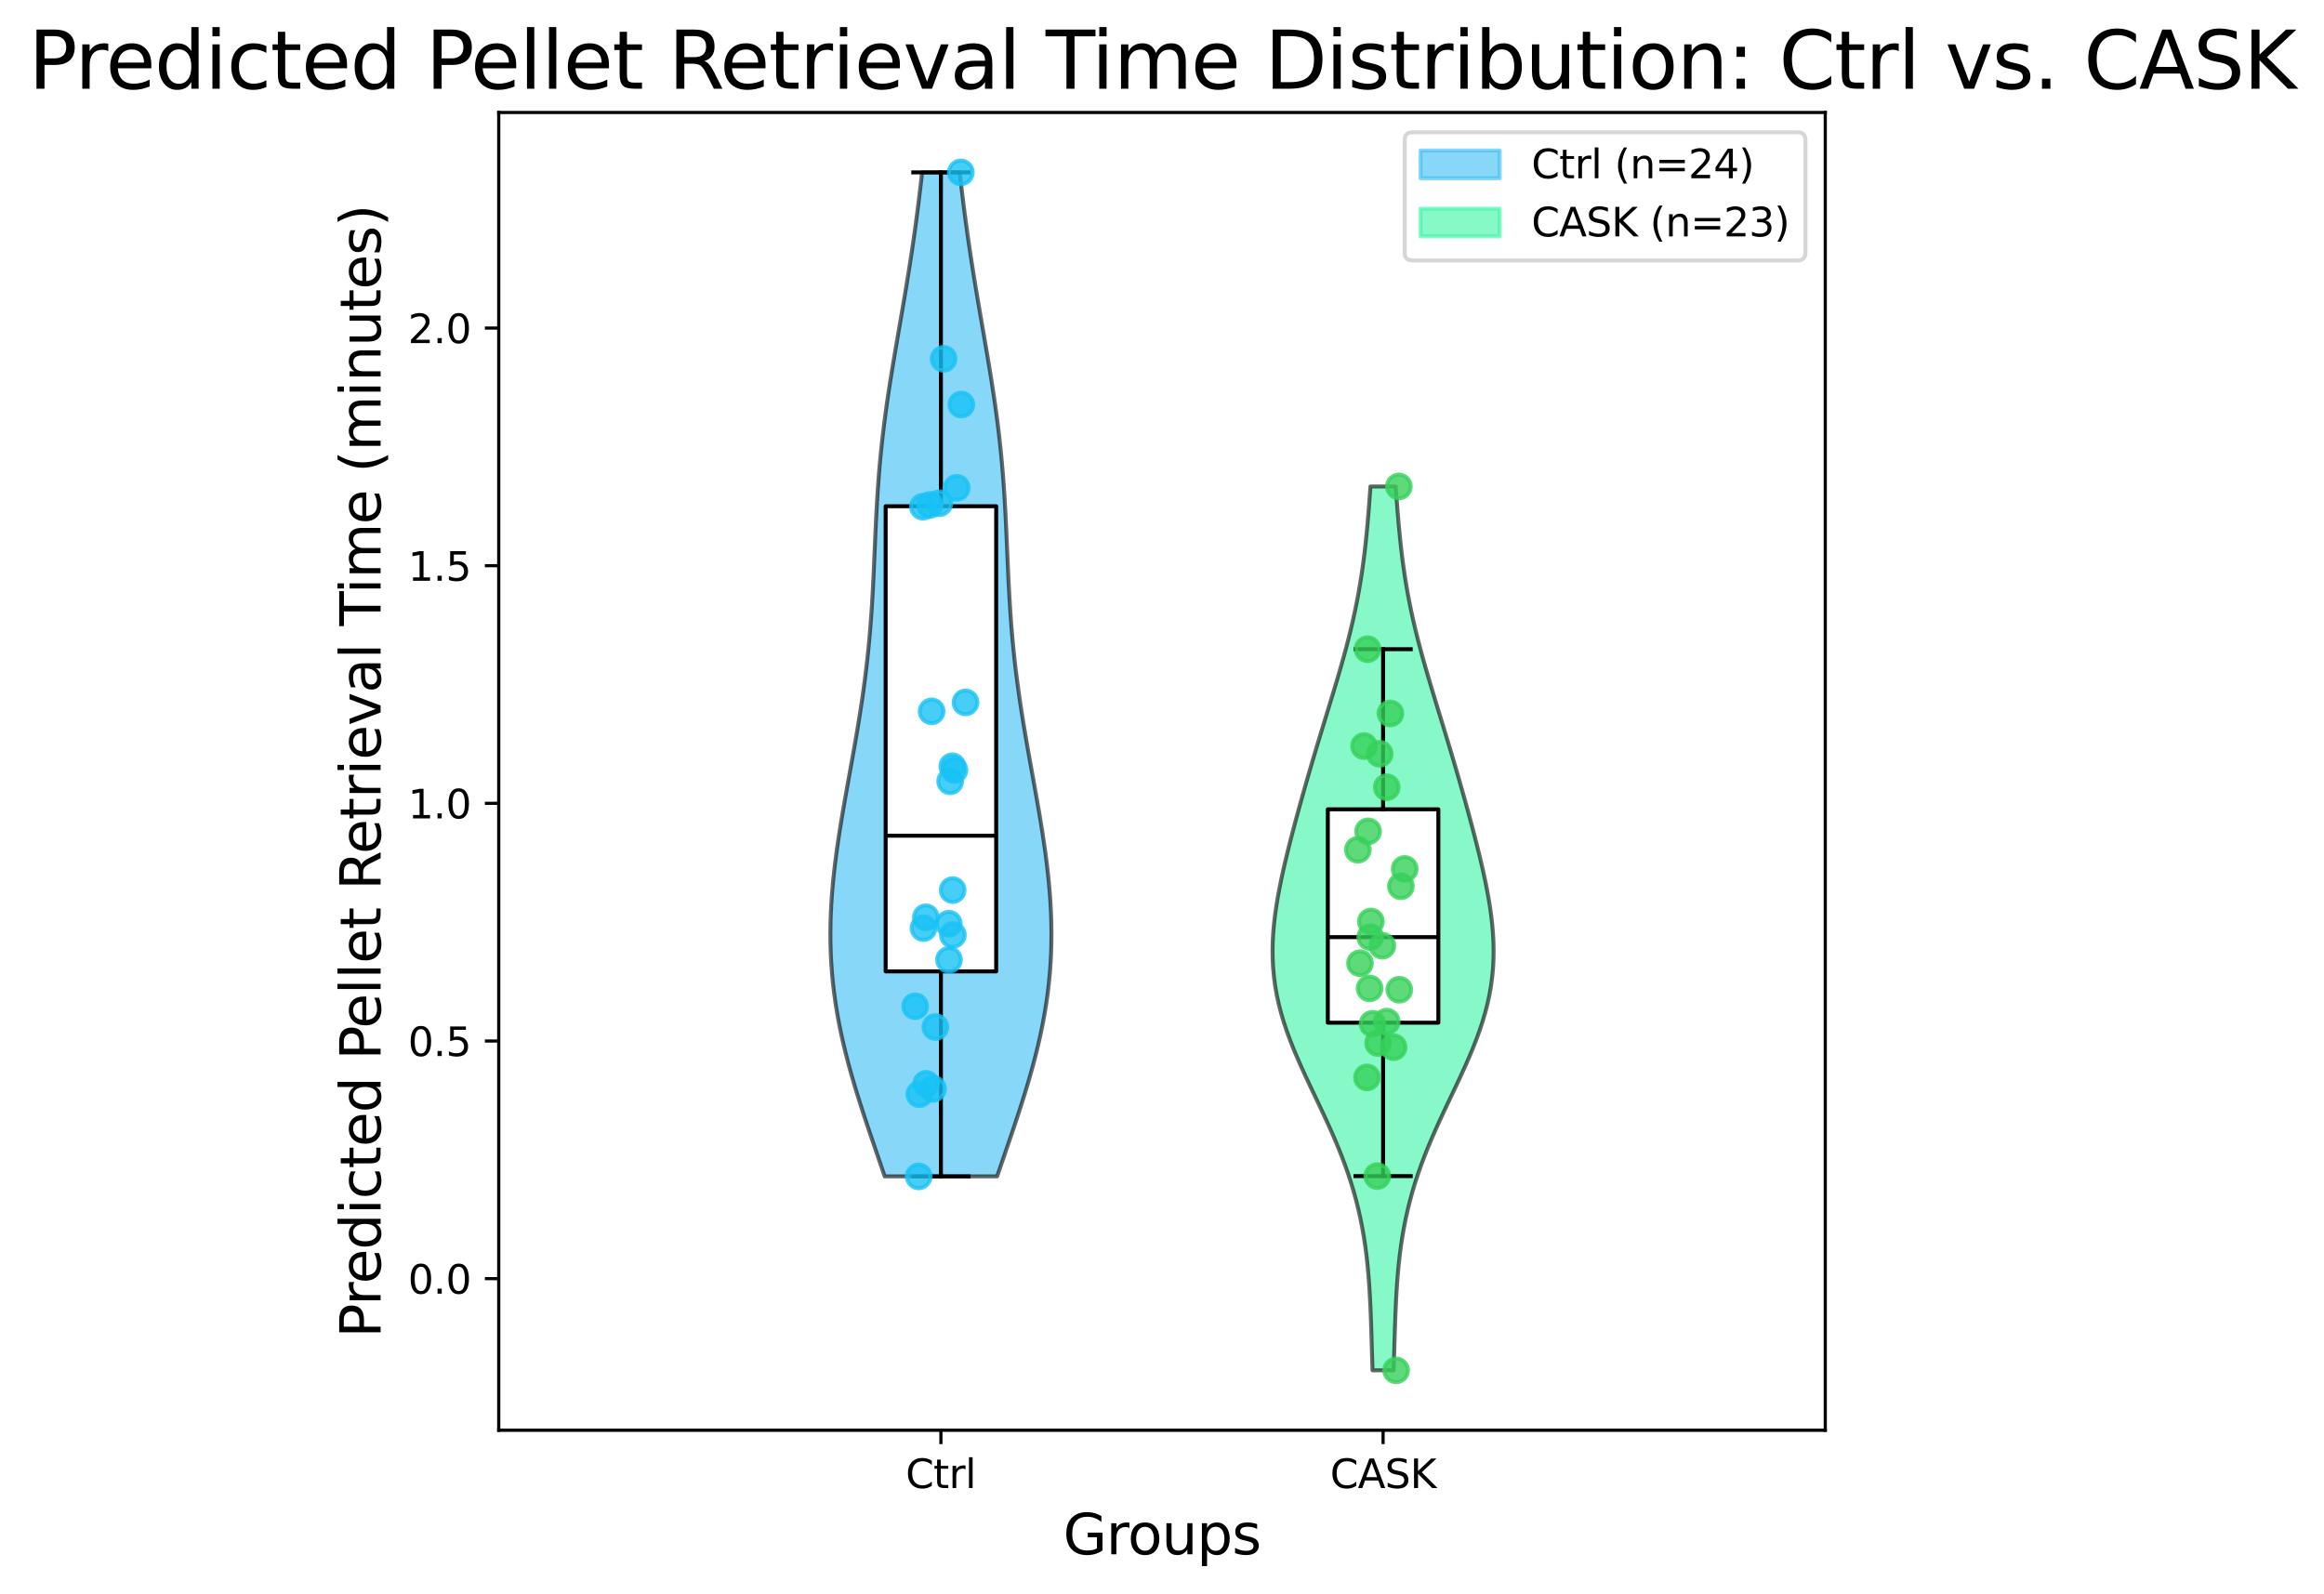 <?xml version="1.0" encoding="utf-8" standalone="no"?>
<!DOCTYPE svg PUBLIC "-//W3C//DTD SVG 1.1//EN"
  "http://www.w3.org/Graphics/SVG/1.1/DTD/svg11.dtd">
<svg xmlns:xlink="http://www.w3.org/1999/xlink" width="586.556pt" height="402.464pt" viewBox="0 0 586.556 402.464" xmlns="http://www.w3.org/2000/svg" version="1.1">
 <defs>
  <style type="text/css">*{stroke-linejoin: round; stroke-linecap: butt}</style>
 </defs>
 <g id="figure_1">
  <g id="patch_1">
   <path d="M 0 402.464 
L 586.556 402.464 
L 586.556 0 
L 0 0 
z
" style="fill: #ffffff"/>
  </g>
  <g id="axes_1">
   <g id="patch_2">
    <path d="M 125.878 361.037 
L 460.678 361.037 
L 460.678 28.397 
L 125.878 28.397 
z
" style="fill: #ffffff"/>
   </g>
   <g id="PolyCollection_1">
    <defs>
     <path id="mc147d4b986" d="M 251.672 -105.507 
L 223.284 -105.507 
L 222.412 -108.067 
L 221.534 -110.627 
L 220.657 -113.187 
L 219.784 -115.747 
L 218.921 -118.307 
L 218.071 -120.867 
L 217.24 -123.427 
L 216.433 -125.987 
L 215.654 -128.547 
L 214.908 -131.107 
L 214.198 -133.667 
L 213.529 -136.227 
L 212.905 -138.787 
L 212.328 -141.347 
L 211.801 -143.907 
L 211.327 -146.467 
L 210.909 -149.027 
L 210.546 -151.587 
L 210.241 -154.147 
L 209.994 -156.707 
L 209.804 -159.267 
L 209.673 -161.827 
L 209.598 -164.387 
L 209.578 -166.947 
L 209.612 -169.507 
L 209.698 -172.067 
L 209.833 -174.627 
L 210.014 -177.187 
L 210.239 -179.747 
L 210.504 -182.307 
L 210.806 -184.867 
L 211.141 -187.427 
L 211.505 -189.987 
L 211.895 -192.547 
L 212.307 -195.107 
L 212.737 -197.667 
L 213.18 -200.227 
L 213.634 -202.787 
L 214.094 -205.347 
L 214.557 -207.907 
L 215.018 -210.467 
L 215.475 -213.027 
L 215.924 -215.587 
L 216.362 -218.147 
L 216.785 -220.707 
L 217.192 -223.267 
L 217.579 -225.827 
L 217.945 -228.387 
L 218.289 -230.947 
L 218.608 -233.507 
L 218.903 -236.067 
L 219.172 -238.627 
L 219.417 -241.187 
L 219.638 -243.747 
L 219.836 -246.307 
L 220.014 -248.867 
L 220.172 -251.427 
L 220.314 -253.987 
L 220.443 -256.547 
L 220.562 -259.107 
L 220.675 -261.667 
L 220.786 -264.227 
L 220.897 -266.787 
L 221.014 -269.347 
L 221.139 -271.907 
L 221.276 -274.467 
L 221.428 -277.027 
L 221.598 -279.587 
L 221.787 -282.147 
L 221.999 -284.707 
L 222.234 -287.267 
L 222.493 -289.827 
L 222.776 -292.387 
L 223.083 -294.947 
L 223.413 -297.507 
L 223.765 -300.067 
L 224.137 -302.627 
L 224.527 -305.187 
L 224.933 -307.747 
L 225.351 -310.307 
L 225.78 -312.867 
L 226.217 -315.427 
L 226.658 -317.987 
L 227.1 -320.547 
L 227.542 -323.107 
L 227.981 -325.667 
L 228.414 -328.227 
L 228.839 -330.787 
L 229.255 -333.347 
L 229.661 -335.907 
L 230.054 -338.467 
L 230.435 -341.027 
L 230.803 -343.587 
L 231.156 -346.147 
L 231.497 -348.707 
L 231.823 -351.267 
L 232.136 -353.827 
L 232.437 -356.387 
L 232.725 -358.947 
L 242.232 -358.947 
L 242.232 -358.947 
L 242.52 -356.387 
L 242.82 -353.827 
L 243.133 -351.267 
L 243.46 -348.707 
L 243.8 -346.147 
L 244.154 -343.587 
L 244.521 -341.027 
L 244.902 -338.467 
L 245.295 -335.907 
L 245.701 -333.347 
L 246.117 -330.787 
L 246.542 -328.227 
L 246.975 -325.667 
L 247.414 -323.107 
L 247.856 -320.547 
L 248.299 -317.987 
L 248.74 -315.427 
L 249.176 -312.867 
L 249.605 -310.307 
L 250.024 -307.747 
L 250.429 -305.187 
L 250.819 -302.627 
L 251.191 -300.067 
L 251.543 -297.507 
L 251.873 -294.947 
L 252.18 -292.387 
L 252.463 -289.827 
L 252.722 -287.267 
L 252.957 -284.707 
L 253.169 -282.147 
L 253.359 -279.587 
L 253.528 -277.027 
L 253.68 -274.467 
L 253.817 -271.907 
L 253.942 -269.347 
L 254.059 -266.787 
L 254.17 -264.227 
L 254.281 -261.667 
L 254.394 -259.107 
L 254.513 -256.547 
L 254.642 -253.987 
L 254.784 -251.427 
L 254.943 -248.867 
L 255.12 -246.307 
L 255.318 -243.747 
L 255.539 -241.187 
L 255.784 -238.627 
L 256.053 -236.067 
L 256.348 -233.507 
L 256.668 -230.947 
L 257.011 -228.387 
L 257.377 -225.827 
L 257.765 -223.267 
L 258.171 -220.707 
L 258.595 -218.147 
L 259.032 -215.587 
L 259.481 -213.027 
L 259.938 -210.467 
L 260.399 -207.907 
L 260.862 -205.347 
L 261.322 -202.787 
L 261.776 -200.227 
L 262.22 -197.667 
L 262.649 -195.107 
L 263.061 -192.547 
L 263.451 -189.987 
L 263.816 -187.427 
L 264.15 -184.867 
L 264.452 -182.307 
L 264.717 -179.747 
L 264.942 -177.187 
L 265.123 -174.627 
L 265.258 -172.067 
L 265.344 -169.507 
L 265.378 -166.947 
L 265.359 -164.387 
L 265.284 -161.827 
L 265.152 -159.267 
L 264.963 -156.707 
L 264.715 -154.147 
L 264.41 -151.587 
L 264.048 -149.027 
L 263.629 -146.467 
L 263.155 -143.907 
L 262.628 -141.347 
L 262.051 -138.787 
L 261.427 -136.227 
L 260.758 -133.667 
L 260.048 -131.107 
L 259.302 -128.547 
L 258.523 -125.987 
L 257.716 -123.427 
L 256.885 -120.867 
L 256.036 -118.307 
L 255.172 -115.747 
L 254.299 -113.187 
L 253.422 -110.627 
L 252.545 -108.067 
L 251.672 -105.507 
z
" style="stroke: #000000; stroke-opacity: 0.6"/>
    </defs>
    <g clip-path="url(#p3a622a2009)">
     <use xlink:href="#mc147d4b986" x="0" y="402.464" style="fill: #38bcf5; fill-opacity: 0.6; stroke: #000000; stroke-opacity: 0.6"/>
    </g>
   </g>
   <g id="PolyCollection_2">
    <defs>
     <path id="m1a49c62cc7" d="M 351.741 -56.547 
L 346.415 -56.547 
L 346.341 -58.801 
L 346.272 -61.055 
L 346.205 -63.309 
L 346.137 -65.562 
L 346.064 -67.816 
L 345.984 -70.07 
L 345.892 -72.324 
L 345.783 -74.577 
L 345.655 -76.831 
L 345.501 -79.085 
L 345.317 -81.338 
L 345.099 -83.592 
L 344.843 -85.846 
L 344.544 -88.1 
L 344.198 -90.353 
L 343.803 -92.607 
L 343.355 -94.861 
L 342.851 -97.114 
L 342.29 -99.368 
L 341.67 -101.622 
L 340.992 -103.876 
L 340.255 -106.129 
L 339.46 -108.383 
L 338.611 -110.637 
L 337.711 -112.891 
L 336.764 -115.144 
L 335.776 -117.398 
L 334.755 -119.652 
L 333.707 -121.905 
L 332.642 -124.159 
L 331.57 -126.413 
L 330.501 -128.667 
L 329.447 -130.92 
L 328.417 -133.174 
L 327.423 -135.428 
L 326.475 -137.681 
L 325.584 -139.935 
L 324.759 -142.189 
L 324.008 -144.443 
L 323.338 -146.696 
L 322.754 -148.95 
L 322.26 -151.204 
L 321.86 -153.457 
L 321.552 -155.711 
L 321.338 -157.965 
L 321.214 -160.219 
L 321.178 -162.472 
L 321.225 -164.726 
L 321.35 -166.98 
L 321.547 -169.234 
L 321.809 -171.487 
L 322.13 -173.741 
L 322.503 -175.995 
L 322.921 -178.248 
L 323.379 -180.502 
L 323.869 -182.756 
L 324.388 -185.01 
L 324.93 -187.263 
L 325.492 -189.517 
L 326.071 -191.771 
L 326.663 -194.024 
L 327.267 -196.278 
L 327.882 -198.532 
L 328.507 -200.786 
L 329.141 -203.039 
L 329.784 -205.293 
L 330.435 -207.547 
L 331.095 -209.8 
L 331.762 -212.054 
L 332.437 -214.308 
L 333.118 -216.562 
L 333.804 -218.815 
L 334.493 -221.069 
L 335.183 -223.323 
L 335.871 -225.577 
L 336.555 -227.83 
L 337.231 -230.084 
L 337.896 -232.338 
L 338.547 -234.591 
L 339.179 -236.845 
L 339.789 -239.099 
L 340.375 -241.353 
L 340.932 -243.606 
L 341.46 -245.86 
L 341.955 -248.114 
L 342.418 -250.367 
L 342.846 -252.621 
L 343.241 -254.875 
L 343.602 -257.129 
L 343.932 -259.382 
L 344.232 -261.636 
L 344.505 -263.89 
L 344.752 -266.144 
L 344.979 -268.397 
L 345.186 -270.651 
L 345.379 -272.905 
L 345.559 -275.158 
L 345.73 -277.412 
L 345.894 -279.666 
L 352.262 -279.666 
L 352.262 -279.666 
L 352.427 -277.412 
L 352.598 -275.158 
L 352.778 -272.905 
L 352.97 -270.651 
L 353.178 -268.397 
L 353.404 -266.144 
L 353.652 -263.89 
L 353.924 -261.636 
L 354.224 -259.382 
L 354.554 -257.129 
L 354.915 -254.875 
L 355.31 -252.621 
L 355.738 -250.367 
L 356.201 -248.114 
L 356.696 -245.86 
L 357.224 -243.606 
L 357.782 -241.353 
L 358.367 -239.099 
L 358.977 -236.845 
L 359.609 -234.591 
L 360.26 -232.338 
L 360.925 -230.084 
L 361.601 -227.83 
L 362.285 -225.577 
L 362.974 -223.323 
L 363.664 -221.069 
L 364.353 -218.815 
L 365.039 -216.562 
L 365.72 -214.308 
L 366.394 -212.054 
L 367.062 -209.8 
L 367.721 -207.547 
L 368.372 -205.293 
L 369.015 -203.039 
L 369.649 -200.786 
L 370.274 -198.532 
L 370.889 -196.278 
L 371.493 -194.024 
L 372.085 -191.771 
L 372.664 -189.517 
L 373.226 -187.263 
L 373.768 -185.01 
L 374.287 -182.756 
L 374.778 -180.502 
L 375.235 -178.248 
L 375.653 -175.995 
L 376.026 -173.741 
L 376.347 -171.487 
L 376.609 -169.234 
L 376.806 -166.98 
L 376.931 -164.726 
L 376.978 -162.472 
L 376.942 -160.219 
L 376.819 -157.965 
L 376.604 -155.711 
L 376.297 -153.457 
L 375.896 -151.204 
L 375.402 -148.95 
L 374.818 -146.696 
L 374.148 -144.443 
L 373.397 -142.189 
L 372.572 -139.935 
L 371.681 -137.681 
L 370.734 -135.428 
L 369.74 -133.174 
L 368.71 -130.92 
L 367.655 -128.667 
L 366.586 -126.413 
L 365.514 -124.159 
L 364.449 -121.905 
L 363.402 -119.652 
L 362.38 -117.398 
L 361.392 -115.144 
L 360.445 -112.891 
L 359.545 -110.637 
L 358.696 -108.383 
L 357.902 -106.129 
L 357.164 -103.876 
L 356.486 -101.622 
L 355.866 -99.368 
L 355.305 -97.114 
L 354.802 -94.861 
L 354.353 -92.607 
L 353.958 -90.353 
L 353.613 -88.1 
L 353.314 -85.846 
L 353.057 -83.592 
L 352.839 -81.338 
L 352.656 -79.085 
L 352.502 -76.831 
L 352.373 -74.577 
L 352.265 -72.324 
L 352.172 -70.07 
L 352.092 -67.816 
L 352.02 -65.562 
L 351.952 -63.309 
L 351.884 -61.055 
L 351.815 -58.801 
L 351.741 -56.547 
z
" style="stroke: #000000; stroke-opacity: 0.6"/>
    </defs>
    <g clip-path="url(#p3a622a2009)">
     <use xlink:href="#m1a49c62cc7" x="0" y="402.464" style="fill: #38f5a6; fill-opacity: 0.6; stroke: #000000; stroke-opacity: 0.6"/>
    </g>
   </g>
   <g id="matplotlib.axis_1">
    <g id="xtick_1">
     <g id="line2d_1">
      <defs>
       <path id="m3f8d17b00f" d="M 0 0 
L 0 3.5 
" style="stroke: #000000; stroke-width: 0.8"/>
      </defs>
      <g>
       <use xlink:href="#m3f8d17b00f" x="237.478" y="361.037" style="stroke: #000000; stroke-width: 0.8"/>
      </g>
     </g>
     <g id="text_1">
      <!-- Ctrl -->
      <g transform="translate(228.582 375.635) scale(0.1 -0.1)">
       <defs>
        <path id="DejaVuSans-43" d="M 4122 4306 
L 4122 3641 
Q 3803 3938 3442 4084 
Q 3081 4231 2675 4231 
Q 1875 4231 1450 3742 
Q 1025 3253 1025 2328 
Q 1025 1406 1450 917 
Q 1875 428 2675 428 
Q 3081 428 3442 575 
Q 3803 722 4122 1019 
L 4122 359 
Q 3791 134 3420 21 
Q 3050 -91 2638 -91 
Q 1578 -91 968 557 
Q 359 1206 359 2328 
Q 359 3453 968 4101 
Q 1578 4750 2638 4750 
Q 3056 4750 3426 4639 
Q 3797 4528 4122 4306 
z
" transform="scale(0.016)"/>
        <path id="DejaVuSans-74" d="M 1172 4494 
L 1172 3500 
L 2356 3500 
L 2356 3053 
L 1172 3053 
L 1172 1153 
Q 1172 725 1289 603 
Q 1406 481 1766 481 
L 2356 481 
L 2356 0 
L 1766 0 
Q 1100 0 847 248 
Q 594 497 594 1153 
L 594 3053 
L 172 3053 
L 172 3500 
L 594 3500 
L 594 4494 
L 1172 4494 
z
" transform="scale(0.016)"/>
        <path id="DejaVuSans-72" d="M 2631 2963 
Q 2534 3019 2420 3045 
Q 2306 3072 2169 3072 
Q 1681 3072 1420 2755 
Q 1159 2438 1159 1844 
L 1159 0 
L 581 0 
L 581 3500 
L 1159 3500 
L 1159 2956 
Q 1341 3275 1631 3429 
Q 1922 3584 2338 3584 
Q 2397 3584 2469 3576 
Q 2541 3569 2628 3553 
L 2631 2963 
z
" transform="scale(0.016)"/>
        <path id="DejaVuSans-6c" d="M 603 4863 
L 1178 4863 
L 1178 0 
L 603 0 
L 603 4863 
z
" transform="scale(0.016)"/>
       </defs>
       <use xlink:href="#DejaVuSans-43"/>
       <use xlink:href="#DejaVuSans-74" x="69.824"/>
       <use xlink:href="#DejaVuSans-72" x="109.033"/>
       <use xlink:href="#DejaVuSans-6c" x="150.146"/>
      </g>
     </g>
    </g>
    <g id="xtick_2">
     <g id="line2d_2">
      <g>
       <use xlink:href="#m3f8d17b00f" x="349.078" y="361.037" style="stroke: #000000; stroke-width: 0.8"/>
      </g>
     </g>
     <g id="text_2">
      <!-- CASK -->
      <g transform="translate(335.713 375.635) scale(0.1 -0.1)">
       <defs>
        <path id="DejaVuSans-41" d="M 2188 4044 
L 1331 1722 
L 3047 1722 
L 2188 4044 
z
M 1831 4666 
L 2547 4666 
L 4325 0 
L 3669 0 
L 3244 1197 
L 1141 1197 
L 716 0 
L 50 0 
L 1831 4666 
z
" transform="scale(0.016)"/>
        <path id="DejaVuSans-53" d="M 3425 4513 
L 3425 3897 
Q 3066 4069 2747 4153 
Q 2428 4238 2131 4238 
Q 1616 4238 1336 4038 
Q 1056 3838 1056 3469 
Q 1056 3159 1242 3001 
Q 1428 2844 1947 2747 
L 2328 2669 
Q 3034 2534 3370 2195 
Q 3706 1856 3706 1288 
Q 3706 609 3251 259 
Q 2797 -91 1919 -91 
Q 1588 -91 1214 -16 
Q 841 59 441 206 
L 441 856 
Q 825 641 1194 531 
Q 1563 422 1919 422 
Q 2459 422 2753 634 
Q 3047 847 3047 1241 
Q 3047 1584 2836 1778 
Q 2625 1972 2144 2069 
L 1759 2144 
Q 1053 2284 737 2584 
Q 422 2884 422 3419 
Q 422 4038 858 4394 
Q 1294 4750 2059 4750 
Q 2388 4750 2728 4690 
Q 3069 4631 3425 4513 
z
" transform="scale(0.016)"/>
        <path id="DejaVuSans-4b" d="M 628 4666 
L 1259 4666 
L 1259 2694 
L 3353 4666 
L 4166 4666 
L 1850 2491 
L 4331 0 
L 3500 0 
L 1259 2247 
L 1259 0 
L 628 0 
L 628 4666 
z
" transform="scale(0.016)"/>
       </defs>
       <use xlink:href="#DejaVuSans-43"/>
       <use xlink:href="#DejaVuSans-41" x="69.824"/>
       <use xlink:href="#DejaVuSans-53" x="138.232"/>
       <use xlink:href="#DejaVuSans-4b" x="201.709"/>
      </g>
     </g>
    </g>
    <g id="text_3">
     <!-- Groups -->
     <g transform="translate(268.324 392.353) scale(0.14 -0.14)">
      <defs>
       <path id="DejaVuSans-47" d="M 3809 666 
L 3809 1919 
L 2778 1919 
L 2778 2438 
L 4434 2438 
L 4434 434 
Q 4069 175 3628 42 
Q 3188 -91 2688 -91 
Q 1594 -91 976 548 
Q 359 1188 359 2328 
Q 359 3472 976 4111 
Q 1594 4750 2688 4750 
Q 3144 4750 3555 4637 
Q 3966 4525 4313 4306 
L 4313 3634 
Q 3963 3931 3569 4081 
Q 3175 4231 2741 4231 
Q 1884 4231 1454 3753 
Q 1025 3275 1025 2328 
Q 1025 1384 1454 906 
Q 1884 428 2741 428 
Q 3075 428 3337 486 
Q 3600 544 3809 666 
z
" transform="scale(0.016)"/>
       <path id="DejaVuSans-6f" d="M 1959 3097 
Q 1497 3097 1228 2736 
Q 959 2375 959 1747 
Q 959 1119 1226 758 
Q 1494 397 1959 397 
Q 2419 397 2687 759 
Q 2956 1122 2956 1747 
Q 2956 2369 2687 2733 
Q 2419 3097 1959 3097 
z
M 1959 3584 
Q 2709 3584 3137 3096 
Q 3566 2609 3566 1747 
Q 3566 888 3137 398 
Q 2709 -91 1959 -91 
Q 1206 -91 779 398 
Q 353 888 353 1747 
Q 353 2609 779 3096 
Q 1206 3584 1959 3584 
z
" transform="scale(0.016)"/>
       <path id="DejaVuSans-75" d="M 544 1381 
L 544 3500 
L 1119 3500 
L 1119 1403 
Q 1119 906 1312 657 
Q 1506 409 1894 409 
Q 2359 409 2629 706 
Q 2900 1003 2900 1516 
L 2900 3500 
L 3475 3500 
L 3475 0 
L 2900 0 
L 2900 538 
Q 2691 219 2414 64 
Q 2138 -91 1772 -91 
Q 1169 -91 856 284 
Q 544 659 544 1381 
z
M 1991 3584 
L 1991 3584 
z
" transform="scale(0.016)"/>
       <path id="DejaVuSans-70" d="M 1159 525 
L 1159 -1331 
L 581 -1331 
L 581 3500 
L 1159 3500 
L 1159 2969 
Q 1341 3281 1617 3432 
Q 1894 3584 2278 3584 
Q 2916 3584 3314 3078 
Q 3713 2572 3713 1747 
Q 3713 922 3314 415 
Q 2916 -91 2278 -91 
Q 1894 -91 1617 61 
Q 1341 213 1159 525 
z
M 3116 1747 
Q 3116 2381 2855 2742 
Q 2594 3103 2138 3103 
Q 1681 3103 1420 2742 
Q 1159 2381 1159 1747 
Q 1159 1113 1420 752 
Q 1681 391 2138 391 
Q 2594 391 2855 752 
Q 3116 1113 3116 1747 
z
" transform="scale(0.016)"/>
       <path id="DejaVuSans-73" d="M 2834 3397 
L 2834 2853 
Q 2591 2978 2328 3040 
Q 2066 3103 1784 3103 
Q 1356 3103 1142 2972 
Q 928 2841 928 2578 
Q 928 2378 1081 2264 
Q 1234 2150 1697 2047 
L 1894 2003 
Q 2506 1872 2764 1633 
Q 3022 1394 3022 966 
Q 3022 478 2636 193 
Q 2250 -91 1575 -91 
Q 1294 -91 989 -36 
Q 684 19 347 128 
L 347 722 
Q 666 556 975 473 
Q 1284 391 1588 391 
Q 1994 391 2212 530 
Q 2431 669 2431 922 
Q 2431 1156 2273 1281 
Q 2116 1406 1581 1522 
L 1381 1569 
Q 847 1681 609 1914 
Q 372 2147 372 2553 
Q 372 3047 722 3315 
Q 1072 3584 1716 3584 
Q 2034 3584 2315 3537 
Q 2597 3491 2834 3397 
z
" transform="scale(0.016)"/>
      </defs>
      <use xlink:href="#DejaVuSans-47"/>
      <use xlink:href="#DejaVuSans-72" x="77.49"/>
      <use xlink:href="#DejaVuSans-6f" x="116.354"/>
      <use xlink:href="#DejaVuSans-75" x="177.535"/>
      <use xlink:href="#DejaVuSans-70" x="240.914"/>
      <use xlink:href="#DejaVuSans-73" x="304.391"/>
     </g>
    </g>
   </g>
   <g id="matplotlib.axis_2">
    <g id="ytick_1">
     <g id="line2d_3">
      <defs>
       <path id="mef08d9f55d" d="M 0 0 
L -3.5 0 
" style="stroke: #000000; stroke-width: 0.8"/>
      </defs>
      <g>
       <use xlink:href="#mef08d9f55d" x="125.878" y="322.766" style="stroke: #000000; stroke-width: 0.8"/>
      </g>
     </g>
     <g id="text_4">
      <!-- 0.0 -->
      <g transform="translate(102.975 326.565) scale(0.1 -0.1)">
       <defs>
        <path id="DejaVuSans-30" d="M 2034 4250 
Q 1547 4250 1301 3770 
Q 1056 3291 1056 2328 
Q 1056 1369 1301 889 
Q 1547 409 2034 409 
Q 2525 409 2770 889 
Q 3016 1369 3016 2328 
Q 3016 3291 2770 3770 
Q 2525 4250 2034 4250 
z
M 2034 4750 
Q 2819 4750 3233 4129 
Q 3647 3509 3647 2328 
Q 3647 1150 3233 529 
Q 2819 -91 2034 -91 
Q 1250 -91 836 529 
Q 422 1150 422 2328 
Q 422 3509 836 4129 
Q 1250 4750 2034 4750 
z
" transform="scale(0.016)"/>
        <path id="DejaVuSans-2e" d="M 684 794 
L 1344 794 
L 1344 0 
L 684 0 
L 684 794 
z
" transform="scale(0.016)"/>
       </defs>
       <use xlink:href="#DejaVuSans-30"/>
       <use xlink:href="#DejaVuSans-2e" x="63.623"/>
       <use xlink:href="#DejaVuSans-30" x="95.41"/>
      </g>
     </g>
    </g>
    <g id="ytick_2">
     <g id="line2d_4">
      <g>
       <use xlink:href="#mef08d9f55d" x="125.878" y="262.778" style="stroke: #000000; stroke-width: 0.8"/>
      </g>
     </g>
     <g id="text_5">
      <!-- 0.5 -->
      <g transform="translate(102.975 266.577) scale(0.1 -0.1)">
       <defs>
        <path id="DejaVuSans-35" d="M 691 4666 
L 3169 4666 
L 3169 4134 
L 1269 4134 
L 1269 2991 
Q 1406 3038 1543 3061 
Q 1681 3084 1819 3084 
Q 2600 3084 3056 2656 
Q 3513 2228 3513 1497 
Q 3513 744 3044 326 
Q 2575 -91 1722 -91 
Q 1428 -91 1123 -41 
Q 819 9 494 109 
L 494 744 
Q 775 591 1075 516 
Q 1375 441 1709 441 
Q 2250 441 2565 725 
Q 2881 1009 2881 1497 
Q 2881 1984 2565 2268 
Q 2250 2553 1709 2553 
Q 1456 2553 1204 2497 
Q 953 2441 691 2322 
L 691 4666 
z
" transform="scale(0.016)"/>
       </defs>
       <use xlink:href="#DejaVuSans-30"/>
       <use xlink:href="#DejaVuSans-2e" x="63.623"/>
       <use xlink:href="#DejaVuSans-35" x="95.41"/>
      </g>
     </g>
    </g>
    <g id="ytick_3">
     <g id="line2d_5">
      <g>
       <use xlink:href="#mef08d9f55d" x="125.878" y="202.79" style="stroke: #000000; stroke-width: 0.8"/>
      </g>
     </g>
     <g id="text_6">
      <!-- 1.0 -->
      <g transform="translate(102.975 206.589) scale(0.1 -0.1)">
       <defs>
        <path id="DejaVuSans-31" d="M 794 531 
L 1825 531 
L 1825 4091 
L 703 3866 
L 703 4441 
L 1819 4666 
L 2450 4666 
L 2450 531 
L 3481 531 
L 3481 0 
L 794 0 
L 794 531 
z
" transform="scale(0.016)"/>
       </defs>
       <use xlink:href="#DejaVuSans-31"/>
       <use xlink:href="#DejaVuSans-2e" x="63.623"/>
       <use xlink:href="#DejaVuSans-30" x="95.41"/>
      </g>
     </g>
    </g>
    <g id="ytick_4">
     <g id="line2d_6">
      <g>
       <use xlink:href="#mef08d9f55d" x="125.878" y="142.801" style="stroke: #000000; stroke-width: 0.8"/>
      </g>
     </g>
     <g id="text_7">
      <!-- 1.5 -->
      <g transform="translate(102.975 146.601) scale(0.1 -0.1)">
       <use xlink:href="#DejaVuSans-31"/>
       <use xlink:href="#DejaVuSans-2e" x="63.623"/>
       <use xlink:href="#DejaVuSans-35" x="95.41"/>
      </g>
     </g>
    </g>
    <g id="ytick_5">
     <g id="line2d_7">
      <g>
       <use xlink:href="#mef08d9f55d" x="125.878" y="82.813" style="stroke: #000000; stroke-width: 0.8"/>
      </g>
     </g>
     <g id="text_8">
      <!-- 2.0 -->
      <g transform="translate(102.975 86.612) scale(0.1 -0.1)">
       <defs>
        <path id="DejaVuSans-32" d="M 1228 531 
L 3431 531 
L 3431 0 
L 469 0 
L 469 531 
Q 828 903 1448 1529 
Q 2069 2156 2228 2338 
Q 2531 2678 2651 2914 
Q 2772 3150 2772 3378 
Q 2772 3750 2511 3984 
Q 2250 4219 1831 4219 
Q 1534 4219 1204 4116 
Q 875 4013 500 3803 
L 500 4441 
Q 881 4594 1212 4672 
Q 1544 4750 1819 4750 
Q 2544 4750 2975 4387 
Q 3406 4025 3406 3419 
Q 3406 3131 3298 2873 
Q 3191 2616 2906 2266 
Q 2828 2175 2409 1742 
Q 1991 1309 1228 531 
z
" transform="scale(0.016)"/>
       </defs>
       <use xlink:href="#DejaVuSans-32"/>
       <use xlink:href="#DejaVuSans-2e" x="63.623"/>
       <use xlink:href="#DejaVuSans-30" x="95.41"/>
      </g>
     </g>
    </g>
    <g id="text_9">
     <!-- Predicted Pellet Retrieval Time (minutes) -->
     <g transform="translate(96.063 337.719) rotate(-90) scale(0.14 -0.14)">
      <defs>
       <path id="DejaVuSans-50" d="M 1259 4147 
L 1259 2394 
L 2053 2394 
Q 2494 2394 2734 2622 
Q 2975 2850 2975 3272 
Q 2975 3691 2734 3919 
Q 2494 4147 2053 4147 
L 1259 4147 
z
M 628 4666 
L 2053 4666 
Q 2838 4666 3239 4311 
Q 3641 3956 3641 3272 
Q 3641 2581 3239 2228 
Q 2838 1875 2053 1875 
L 1259 1875 
L 1259 0 
L 628 0 
L 628 4666 
z
" transform="scale(0.016)"/>
       <path id="DejaVuSans-65" d="M 3597 1894 
L 3597 1613 
L 953 1613 
Q 991 1019 1311 708 
Q 1631 397 2203 397 
Q 2534 397 2845 478 
Q 3156 559 3463 722 
L 3463 178 
Q 3153 47 2828 -22 
Q 2503 -91 2169 -91 
Q 1331 -91 842 396 
Q 353 884 353 1716 
Q 353 2575 817 3079 
Q 1281 3584 2069 3584 
Q 2775 3584 3186 3129 
Q 3597 2675 3597 1894 
z
M 3022 2063 
Q 3016 2534 2758 2815 
Q 2500 3097 2075 3097 
Q 1594 3097 1305 2825 
Q 1016 2553 972 2059 
L 3022 2063 
z
" transform="scale(0.016)"/>
       <path id="DejaVuSans-64" d="M 2906 2969 
L 2906 4863 
L 3481 4863 
L 3481 0 
L 2906 0 
L 2906 525 
Q 2725 213 2448 61 
Q 2172 -91 1784 -91 
Q 1150 -91 751 415 
Q 353 922 353 1747 
Q 353 2572 751 3078 
Q 1150 3584 1784 3584 
Q 2172 3584 2448 3432 
Q 2725 3281 2906 2969 
z
M 947 1747 
Q 947 1113 1208 752 
Q 1469 391 1925 391 
Q 2381 391 2643 752 
Q 2906 1113 2906 1747 
Q 2906 2381 2643 2742 
Q 2381 3103 1925 3103 
Q 1469 3103 1208 2742 
Q 947 2381 947 1747 
z
" transform="scale(0.016)"/>
       <path id="DejaVuSans-69" d="M 603 3500 
L 1178 3500 
L 1178 0 
L 603 0 
L 603 3500 
z
M 603 4863 
L 1178 4863 
L 1178 4134 
L 603 4134 
L 603 4863 
z
" transform="scale(0.016)"/>
       <path id="DejaVuSans-63" d="M 3122 3366 
L 3122 2828 
Q 2878 2963 2633 3030 
Q 2388 3097 2138 3097 
Q 1578 3097 1268 2742 
Q 959 2388 959 1747 
Q 959 1106 1268 751 
Q 1578 397 2138 397 
Q 2388 397 2633 464 
Q 2878 531 3122 666 
L 3122 134 
Q 2881 22 2623 -34 
Q 2366 -91 2075 -91 
Q 1284 -91 818 406 
Q 353 903 353 1747 
Q 353 2603 823 3093 
Q 1294 3584 2113 3584 
Q 2378 3584 2631 3529 
Q 2884 3475 3122 3366 
z
" transform="scale(0.016)"/>
       <path id="DejaVuSans-20" transform="scale(0.016)"/>
       <path id="DejaVuSans-52" d="M 2841 2188 
Q 3044 2119 3236 1894 
Q 3428 1669 3622 1275 
L 4263 0 
L 3584 0 
L 2988 1197 
Q 2756 1666 2539 1819 
Q 2322 1972 1947 1972 
L 1259 1972 
L 1259 0 
L 628 0 
L 628 4666 
L 2053 4666 
Q 2853 4666 3247 4331 
Q 3641 3997 3641 3322 
Q 3641 2881 3436 2590 
Q 3231 2300 2841 2188 
z
M 1259 4147 
L 1259 2491 
L 2053 2491 
Q 2509 2491 2742 2702 
Q 2975 2913 2975 3322 
Q 2975 3731 2742 3939 
Q 2509 4147 2053 4147 
L 1259 4147 
z
" transform="scale(0.016)"/>
       <path id="DejaVuSans-76" d="M 191 3500 
L 800 3500 
L 1894 563 
L 2988 3500 
L 3597 3500 
L 2284 0 
L 1503 0 
L 191 3500 
z
" transform="scale(0.016)"/>
       <path id="DejaVuSans-61" d="M 2194 1759 
Q 1497 1759 1228 1600 
Q 959 1441 959 1056 
Q 959 750 1161 570 
Q 1363 391 1709 391 
Q 2188 391 2477 730 
Q 2766 1069 2766 1631 
L 2766 1759 
L 2194 1759 
z
M 3341 1997 
L 3341 0 
L 2766 0 
L 2766 531 
Q 2569 213 2275 61 
Q 1981 -91 1556 -91 
Q 1019 -91 701 211 
Q 384 513 384 1019 
Q 384 1609 779 1909 
Q 1175 2209 1959 2209 
L 2766 2209 
L 2766 2266 
Q 2766 2663 2505 2880 
Q 2244 3097 1772 3097 
Q 1472 3097 1187 3025 
Q 903 2953 641 2809 
L 641 3341 
Q 956 3463 1253 3523 
Q 1550 3584 1831 3584 
Q 2591 3584 2966 3190 
Q 3341 2797 3341 1997 
z
" transform="scale(0.016)"/>
       <path id="DejaVuSans-54" d="M -19 4666 
L 3928 4666 
L 3928 4134 
L 2272 4134 
L 2272 0 
L 1638 0 
L 1638 4134 
L -19 4134 
L -19 4666 
z
" transform="scale(0.016)"/>
       <path id="DejaVuSans-6d" d="M 3328 2828 
Q 3544 3216 3844 3400 
Q 4144 3584 4550 3584 
Q 5097 3584 5394 3201 
Q 5691 2819 5691 2113 
L 5691 0 
L 5113 0 
L 5113 2094 
Q 5113 2597 4934 2840 
Q 4756 3084 4391 3084 
Q 3944 3084 3684 2787 
Q 3425 2491 3425 1978 
L 3425 0 
L 2847 0 
L 2847 2094 
Q 2847 2600 2669 2842 
Q 2491 3084 2119 3084 
Q 1678 3084 1418 2786 
Q 1159 2488 1159 1978 
L 1159 0 
L 581 0 
L 581 3500 
L 1159 3500 
L 1159 2956 
Q 1356 3278 1631 3431 
Q 1906 3584 2284 3584 
Q 2666 3584 2933 3390 
Q 3200 3197 3328 2828 
z
" transform="scale(0.016)"/>
       <path id="DejaVuSans-28" d="M 1984 4856 
Q 1566 4138 1362 3434 
Q 1159 2731 1159 2009 
Q 1159 1288 1364 580 
Q 1569 -128 1984 -844 
L 1484 -844 
Q 1016 -109 783 600 
Q 550 1309 550 2009 
Q 550 2706 781 3412 
Q 1013 4119 1484 4856 
L 1984 4856 
z
" transform="scale(0.016)"/>
       <path id="DejaVuSans-6e" d="M 3513 2113 
L 3513 0 
L 2938 0 
L 2938 2094 
Q 2938 2591 2744 2837 
Q 2550 3084 2163 3084 
Q 1697 3084 1428 2787 
Q 1159 2491 1159 1978 
L 1159 0 
L 581 0 
L 581 3500 
L 1159 3500 
L 1159 2956 
Q 1366 3272 1645 3428 
Q 1925 3584 2291 3584 
Q 2894 3584 3203 3211 
Q 3513 2838 3513 2113 
z
" transform="scale(0.016)"/>
       <path id="DejaVuSans-29" d="M 513 4856 
L 1013 4856 
Q 1481 4119 1714 3412 
Q 1947 2706 1947 2009 
Q 1947 1309 1714 600 
Q 1481 -109 1013 -844 
L 513 -844 
Q 928 -128 1133 580 
Q 1338 1288 1338 2009 
Q 1338 2731 1133 3434 
Q 928 4138 513 4856 
z
" transform="scale(0.016)"/>
      </defs>
      <use xlink:href="#DejaVuSans-50"/>
      <use xlink:href="#DejaVuSans-72" x="58.553"/>
      <use xlink:href="#DejaVuSans-65" x="97.416"/>
      <use xlink:href="#DejaVuSans-64" x="158.939"/>
      <use xlink:href="#DejaVuSans-69" x="222.416"/>
      <use xlink:href="#DejaVuSans-63" x="250.199"/>
      <use xlink:href="#DejaVuSans-74" x="305.18"/>
      <use xlink:href="#DejaVuSans-65" x="344.389"/>
      <use xlink:href="#DejaVuSans-64" x="405.912"/>
      <use xlink:href="#DejaVuSans-20" x="469.389"/>
      <use xlink:href="#DejaVuSans-50" x="501.176"/>
      <use xlink:href="#DejaVuSans-65" x="557.854"/>
      <use xlink:href="#DejaVuSans-6c" x="619.377"/>
      <use xlink:href="#DejaVuSans-6c" x="647.16"/>
      <use xlink:href="#DejaVuSans-65" x="674.943"/>
      <use xlink:href="#DejaVuSans-74" x="736.467"/>
      <use xlink:href="#DejaVuSans-20" x="775.676"/>
      <use xlink:href="#DejaVuSans-52" x="807.463"/>
      <use xlink:href="#DejaVuSans-65" x="872.445"/>
      <use xlink:href="#DejaVuSans-74" x="933.969"/>
      <use xlink:href="#DejaVuSans-72" x="973.178"/>
      <use xlink:href="#DejaVuSans-69" x="1014.291"/>
      <use xlink:href="#DejaVuSans-65" x="1042.074"/>
      <use xlink:href="#DejaVuSans-76" x="1103.598"/>
      <use xlink:href="#DejaVuSans-61" x="1162.777"/>
      <use xlink:href="#DejaVuSans-6c" x="1224.057"/>
      <use xlink:href="#DejaVuSans-20" x="1251.84"/>
      <use xlink:href="#DejaVuSans-54" x="1283.627"/>
      <use xlink:href="#DejaVuSans-69" x="1341.586"/>
      <use xlink:href="#DejaVuSans-6d" x="1369.369"/>
      <use xlink:href="#DejaVuSans-65" x="1466.781"/>
      <use xlink:href="#DejaVuSans-20" x="1528.305"/>
      <use xlink:href="#DejaVuSans-28" x="1560.092"/>
      <use xlink:href="#DejaVuSans-6d" x="1599.105"/>
      <use xlink:href="#DejaVuSans-69" x="1696.518"/>
      <use xlink:href="#DejaVuSans-6e" x="1724.301"/>
      <use xlink:href="#DejaVuSans-75" x="1787.68"/>
      <use xlink:href="#DejaVuSans-74" x="1851.059"/>
      <use xlink:href="#DejaVuSans-65" x="1890.268"/>
      <use xlink:href="#DejaVuSans-73" x="1951.791"/>
      <use xlink:href="#DejaVuSans-29" x="2003.891"/>
     </g>
    </g>
   </g>
   <g id="patch_3">
    <path d="M 223.528 245.213 
L 251.428 245.213 
L 251.428 127.794 
L 223.528 127.794 
L 223.528 245.213 
z
" clip-path="url(#p3a622a2009)" style="fill: #ffffff; stroke: #000000; stroke-linejoin: miter"/>
   </g>
   <g id="line2d_8">
    <path d="M 237.478 245.213 
L 237.478 296.958 
" clip-path="url(#p3a622a2009)" style="fill: none; stroke: #000000; stroke-linecap: square"/>
   </g>
   <g id="line2d_9">
    <path d="M 237.478 127.794 
L 237.478 43.517 
" clip-path="url(#p3a622a2009)" style="fill: none; stroke: #000000; stroke-linecap: square"/>
   </g>
   <g id="line2d_10">
    <path d="M 230.503 296.958 
L 244.453 296.958 
" clip-path="url(#p3a622a2009)" style="fill: none; stroke: #000000; stroke-linecap: square"/>
   </g>
   <g id="line2d_11">
    <path d="M 230.503 43.517 
L 244.453 43.517 
" clip-path="url(#p3a622a2009)" style="fill: none; stroke: #000000; stroke-linecap: square"/>
   </g>
   <g id="patch_4">
    <path d="M 335.128 258.155 
L 363.028 258.155 
L 363.028 204.293 
L 335.128 204.293 
L 335.128 258.155 
z
" clip-path="url(#p3a622a2009)" style="fill: #ffffff; stroke: #000000; stroke-linejoin: miter"/>
   </g>
   <g id="line2d_12">
    <path d="M 349.078 258.155 
L 349.078 296.885 
" clip-path="url(#p3a622a2009)" style="fill: none; stroke: #000000; stroke-linecap: square"/>
   </g>
   <g id="line2d_13">
    <path d="M 349.078 204.293 
L 349.078 163.872 
" clip-path="url(#p3a622a2009)" style="fill: none; stroke: #000000; stroke-linecap: square"/>
   </g>
   <g id="line2d_14">
    <path d="M 342.103 296.885 
L 356.053 296.885 
" clip-path="url(#p3a622a2009)" style="fill: none; stroke: #000000; stroke-linecap: square"/>
   </g>
   <g id="line2d_15">
    <path d="M 342.103 163.872 
L 356.053 163.872 
" clip-path="url(#p3a622a2009)" style="fill: none; stroke: #000000; stroke-linecap: square"/>
   </g>
   <g id="line2d_16">
    <path d="M 223.528 210.962 
L 251.428 210.962 
" clip-path="url(#p3a622a2009)" style="fill: none; stroke: #000000"/>
   </g>
   <g id="line2d_17">
    <path d="M 335.128 236.568 
L 363.028 236.568 
" clip-path="url(#p3a622a2009)" style="fill: none; stroke: #000000"/>
   </g>
   <g id="patch_5">
    <path d="M 125.878 361.037 
L 125.878 28.397 
" style="fill: none; stroke: #000000; stroke-width: 0.8; stroke-linejoin: miter; stroke-linecap: square"/>
   </g>
   <g id="patch_6">
    <path d="M 460.678 361.037 
L 460.678 28.397 
" style="fill: none; stroke: #000000; stroke-width: 0.8; stroke-linejoin: miter; stroke-linecap: square"/>
   </g>
   <g id="patch_7">
    <path d="M 125.878 361.037 
L 460.678 361.037 
" style="fill: none; stroke: #000000; stroke-width: 0.8; stroke-linejoin: miter; stroke-linecap: square"/>
   </g>
   <g id="patch_8">
    <path d="M 125.878 28.397 
L 460.678 28.397 
" style="fill: none; stroke: #000000; stroke-width: 0.8; stroke-linejoin: miter; stroke-linecap: square"/>
   </g>
   <g id="PathCollection_1">
    <defs>
     <path id="m62a8b13a7d" d="M 0 3 
C 0.796 3 1.559 2.684 2.121 2.121 
C 2.684 1.559 3 0.796 3 0 
C 3 -0.796 2.684 -1.559 2.121 -2.121 
C 1.559 -2.684 0.796 -3 0 -3 
C -0.796 -3 -1.559 -2.684 -2.121 -2.121 
C -2.684 -1.559 -3 -0.796 -3 0 
C -3 0.796 -2.684 1.559 -2.121 2.121 
C -1.559 2.684 -0.796 3 0 3 
z
" style="stroke: #18c1f5; stroke-opacity: 0.8"/>
    </defs>
    <g clip-path="url(#p3a622a2009)">
     <use xlink:href="#m62a8b13a7d" x="233.076" y="234.287" style="fill: #18c1f5; fill-opacity: 0.8; stroke: #18c1f5; stroke-opacity: 0.8"/>
     <use xlink:href="#m62a8b13a7d" x="232.938" y="127.904" style="fill: #18c1f5; fill-opacity: 0.8; stroke: #18c1f5; stroke-opacity: 0.8"/>
     <use xlink:href="#m62a8b13a7d" x="236.081" y="259.259" style="fill: #18c1f5; fill-opacity: 0.8; stroke: #18c1f5; stroke-opacity: 0.8"/>
     <use xlink:href="#m62a8b13a7d" x="240.447" y="224.691" style="fill: #18c1f5; fill-opacity: 0.8; stroke: #18c1f5; stroke-opacity: 0.8"/>
     <use xlink:href="#m62a8b13a7d" x="243.691" y="177.307" style="fill: #18c1f5; fill-opacity: 0.8; stroke: #18c1f5; stroke-opacity: 0.8"/>
     <use xlink:href="#m62a8b13a7d" x="231.866" y="296.958" style="fill: #18c1f5; fill-opacity: 0.8; stroke: #18c1f5; stroke-opacity: 0.8"/>
     <use xlink:href="#m62a8b13a7d" x="239.517" y="242.283" style="fill: #18c1f5; fill-opacity: 0.8; stroke: #18c1f5; stroke-opacity: 0.8"/>
     <use xlink:href="#m62a8b13a7d" x="242.629" y="102.122" style="fill: #18c1f5; fill-opacity: 0.8; stroke: #18c1f5; stroke-opacity: 0.8"/>
     <use xlink:href="#m62a8b13a7d" x="242.5" y="43.517" style="fill: #18c1f5; fill-opacity: 0.8; stroke: #18c1f5; stroke-opacity: 0.8"/>
     <use xlink:href="#m62a8b13a7d" x="235.132" y="179.568" style="fill: #18c1f5; fill-opacity: 0.8; stroke: #18c1f5; stroke-opacity: 0.8"/>
     <use xlink:href="#m62a8b13a7d" x="240.499" y="236.016" style="fill: #18c1f5; fill-opacity: 0.8; stroke: #18c1f5; stroke-opacity: 0.8"/>
     <use xlink:href="#m62a8b13a7d" x="235.496" y="274.859" style="fill: #18c1f5; fill-opacity: 0.8; stroke: #18c1f5; stroke-opacity: 0.8"/>
     <use xlink:href="#m62a8b13a7d" x="233.747" y="273.583" style="fill: #18c1f5; fill-opacity: 0.8; stroke: #18c1f5; stroke-opacity: 0.8"/>
     <use xlink:href="#m62a8b13a7d" x="234.674" y="127.465" style="fill: #18c1f5; fill-opacity: 0.8; stroke: #18c1f5; stroke-opacity: 0.8"/>
     <use xlink:href="#m62a8b13a7d" x="233.676" y="231.561" style="fill: #18c1f5; fill-opacity: 0.8; stroke: #18c1f5; stroke-opacity: 0.8"/>
     <use xlink:href="#m62a8b13a7d" x="237.098" y="127.031" style="fill: #18c1f5; fill-opacity: 0.8; stroke: #18c1f5; stroke-opacity: 0.8"/>
     <use xlink:href="#m62a8b13a7d" x="241.459" y="123.138" style="fill: #18c1f5; fill-opacity: 0.8; stroke: #18c1f5; stroke-opacity: 0.8"/>
     <use xlink:href="#m62a8b13a7d" x="238.154" y="90.576" style="fill: #18c1f5; fill-opacity: 0.8; stroke: #18c1f5; stroke-opacity: 0.8"/>
     <use xlink:href="#m62a8b13a7d" x="240.905" y="194.393" style="fill: #18c1f5; fill-opacity: 0.8; stroke: #18c1f5; stroke-opacity: 0.8"/>
     <use xlink:href="#m62a8b13a7d" x="239.468" y="233.179" style="fill: #18c1f5; fill-opacity: 0.8; stroke: #18c1f5; stroke-opacity: 0.8"/>
     <use xlink:href="#m62a8b13a7d" x="239.812" y="197.232" style="fill: #18c1f5; fill-opacity: 0.8; stroke: #18c1f5; stroke-opacity: 0.8"/>
     <use xlink:href="#m62a8b13a7d" x="232.04" y="276.222" style="fill: #18c1f5; fill-opacity: 0.8; stroke: #18c1f5; stroke-opacity: 0.8"/>
     <use xlink:href="#m62a8b13a7d" x="230.976" y="254.003" style="fill: #18c1f5; fill-opacity: 0.8; stroke: #18c1f5; stroke-opacity: 0.8"/>
     <use xlink:href="#m62a8b13a7d" x="240.356" y="193.421" style="fill: #18c1f5; fill-opacity: 0.8; stroke: #18c1f5; stroke-opacity: 0.8"/>
    </g>
   </g>
   <g id="PathCollection_2">
    <defs>
     <path id="me7bf628240" d="M 0 3 
C 0.796 3 1.559 2.684 2.121 2.121 
C 2.684 1.559 3 0.796 3 0 
C 3 -0.796 2.684 -1.559 2.121 -2.121 
C 1.559 -2.684 0.796 -3 0 -3 
C -0.796 -3 -1.559 -2.684 -2.121 -2.121 
C -2.684 -1.559 -3 -0.796 -3 0 
C -3 0.796 -2.684 1.559 -2.121 2.121 
C -1.559 2.684 -0.796 3 0 3 
z
" style="stroke: #36d15a; stroke-opacity: 0.8"/>
    </defs>
    <g clip-path="url(#p3a622a2009)">
     <use xlink:href="#me7bf628240" x="348.217" y="190.285" style="fill: #36d15a; fill-opacity: 0.8; stroke: #36d15a; stroke-opacity: 0.8"/>
     <use xlink:href="#me7bf628240" x="348.886" y="238.733" style="fill: #36d15a; fill-opacity: 0.8; stroke: #36d15a; stroke-opacity: 0.8"/>
     <use xlink:href="#me7bf628240" x="345.157" y="163.872" style="fill: #36d15a; fill-opacity: 0.8; stroke: #36d15a; stroke-opacity: 0.8"/>
     <use xlink:href="#me7bf628240" x="343.248" y="243.149" style="fill: #36d15a; fill-opacity: 0.8; stroke: #36d15a; stroke-opacity: 0.8"/>
     <use xlink:href="#me7bf628240" x="353.061" y="122.799" style="fill: #36d15a; fill-opacity: 0.8; stroke: #36d15a; stroke-opacity: 0.8"/>
     <use xlink:href="#me7bf628240" x="353.166" y="249.842" style="fill: #36d15a; fill-opacity: 0.8; stroke: #36d15a; stroke-opacity: 0.8"/>
     <use xlink:href="#me7bf628240" x="351.731" y="264.346" style="fill: #36d15a; fill-opacity: 0.8; stroke: #36d15a; stroke-opacity: 0.8"/>
     <use xlink:href="#me7bf628240" x="345.841" y="236.568" style="fill: #36d15a; fill-opacity: 0.8; stroke: #36d15a; stroke-opacity: 0.8"/>
     <use xlink:href="#me7bf628240" x="347.821" y="263.3" style="fill: #36d15a; fill-opacity: 0.8; stroke: #36d15a; stroke-opacity: 0.8"/>
     <use xlink:href="#me7bf628240" x="347.615" y="296.885" style="fill: #36d15a; fill-opacity: 0.8; stroke: #36d15a; stroke-opacity: 0.8"/>
     <use xlink:href="#me7bf628240" x="346.002" y="232.619" style="fill: #36d15a; fill-opacity: 0.8; stroke: #36d15a; stroke-opacity: 0.8"/>
     <use xlink:href="#me7bf628240" x="354.532" y="219.346" style="fill: #36d15a; fill-opacity: 0.8; stroke: #36d15a; stroke-opacity: 0.8"/>
     <use xlink:href="#me7bf628240" x="349.995" y="257.887" style="fill: #36d15a; fill-opacity: 0.8; stroke: #36d15a; stroke-opacity: 0.8"/>
     <use xlink:href="#me7bf628240" x="345.009" y="271.978" style="fill: #36d15a; fill-opacity: 0.8; stroke: #36d15a; stroke-opacity: 0.8"/>
     <use xlink:href="#me7bf628240" x="350.923" y="180.098" style="fill: #36d15a; fill-opacity: 0.8; stroke: #36d15a; stroke-opacity: 0.8"/>
     <use xlink:href="#me7bf628240" x="353.569" y="223.725" style="fill: #36d15a; fill-opacity: 0.8; stroke: #36d15a; stroke-opacity: 0.8"/>
     <use xlink:href="#me7bf628240" x="345.296" y="209.862" style="fill: #36d15a; fill-opacity: 0.8; stroke: #36d15a; stroke-opacity: 0.8"/>
     <use xlink:href="#me7bf628240" x="342.707" y="214.508" style="fill: #36d15a; fill-opacity: 0.8; stroke: #36d15a; stroke-opacity: 0.8"/>
     <use xlink:href="#me7bf628240" x="350.001" y="198.725" style="fill: #36d15a; fill-opacity: 0.8; stroke: #36d15a; stroke-opacity: 0.8"/>
     <use xlink:href="#me7bf628240" x="345.676" y="249.506" style="fill: #36d15a; fill-opacity: 0.8; stroke: #36d15a; stroke-opacity: 0.8"/>
     <use xlink:href="#me7bf628240" x="346.423" y="258.423" style="fill: #36d15a; fill-opacity: 0.8; stroke: #36d15a; stroke-opacity: 0.8"/>
     <use xlink:href="#me7bf628240" x="344.259" y="188.332" style="fill: #36d15a; fill-opacity: 0.8; stroke: #36d15a; stroke-opacity: 0.8"/>
     <use xlink:href="#me7bf628240" x="352.366" y="345.917" style="fill: #36d15a; fill-opacity: 0.8; stroke: #36d15a; stroke-opacity: 0.8"/>
    </g>
   </g>
   <g id="text_10">
    <!-- Predicted Pellet Retrieval Time Distribution: Ctrl vs. CASK -->
    <g transform="translate(7.2 22.397) scale(0.2 -0.2)">
     <defs>
      <path id="DejaVuSans-44" d="M 1259 4147 
L 1259 519 
L 2022 519 
Q 2988 519 3436 956 
Q 3884 1394 3884 2338 
Q 3884 3275 3436 3711 
Q 2988 4147 2022 4147 
L 1259 4147 
z
M 628 4666 
L 1925 4666 
Q 3281 4666 3915 4102 
Q 4550 3538 4550 2338 
Q 4550 1131 3912 565 
Q 3275 0 1925 0 
L 628 0 
L 628 4666 
z
" transform="scale(0.016)"/>
      <path id="DejaVuSans-62" d="M 3116 1747 
Q 3116 2381 2855 2742 
Q 2594 3103 2138 3103 
Q 1681 3103 1420 2742 
Q 1159 2381 1159 1747 
Q 1159 1113 1420 752 
Q 1681 391 2138 391 
Q 2594 391 2855 752 
Q 3116 1113 3116 1747 
z
M 1159 2969 
Q 1341 3281 1617 3432 
Q 1894 3584 2278 3584 
Q 2916 3584 3314 3078 
Q 3713 2572 3713 1747 
Q 3713 922 3314 415 
Q 2916 -91 2278 -91 
Q 1894 -91 1617 61 
Q 1341 213 1159 525 
L 1159 0 
L 581 0 
L 581 4863 
L 1159 4863 
L 1159 2969 
z
" transform="scale(0.016)"/>
      <path id="DejaVuSans-3a" d="M 750 794 
L 1409 794 
L 1409 0 
L 750 0 
L 750 794 
z
M 750 3309 
L 1409 3309 
L 1409 2516 
L 750 2516 
L 750 3309 
z
" transform="scale(0.016)"/>
     </defs>
     <use xlink:href="#DejaVuSans-50"/>
     <use xlink:href="#DejaVuSans-72" x="58.553"/>
     <use xlink:href="#DejaVuSans-65" x="97.416"/>
     <use xlink:href="#DejaVuSans-64" x="158.939"/>
     <use xlink:href="#DejaVuSans-69" x="222.416"/>
     <use xlink:href="#DejaVuSans-63" x="250.199"/>
     <use xlink:href="#DejaVuSans-74" x="305.18"/>
     <use xlink:href="#DejaVuSans-65" x="344.389"/>
     <use xlink:href="#DejaVuSans-64" x="405.912"/>
     <use xlink:href="#DejaVuSans-20" x="469.389"/>
     <use xlink:href="#DejaVuSans-50" x="501.176"/>
     <use xlink:href="#DejaVuSans-65" x="557.854"/>
     <use xlink:href="#DejaVuSans-6c" x="619.377"/>
     <use xlink:href="#DejaVuSans-6c" x="647.16"/>
     <use xlink:href="#DejaVuSans-65" x="674.943"/>
     <use xlink:href="#DejaVuSans-74" x="736.467"/>
     <use xlink:href="#DejaVuSans-20" x="775.676"/>
     <use xlink:href="#DejaVuSans-52" x="807.463"/>
     <use xlink:href="#DejaVuSans-65" x="872.445"/>
     <use xlink:href="#DejaVuSans-74" x="933.969"/>
     <use xlink:href="#DejaVuSans-72" x="973.178"/>
     <use xlink:href="#DejaVuSans-69" x="1014.291"/>
     <use xlink:href="#DejaVuSans-65" x="1042.074"/>
     <use xlink:href="#DejaVuSans-76" x="1103.598"/>
     <use xlink:href="#DejaVuSans-61" x="1162.777"/>
     <use xlink:href="#DejaVuSans-6c" x="1224.057"/>
     <use xlink:href="#DejaVuSans-20" x="1251.84"/>
     <use xlink:href="#DejaVuSans-54" x="1283.627"/>
     <use xlink:href="#DejaVuSans-69" x="1341.586"/>
     <use xlink:href="#DejaVuSans-6d" x="1369.369"/>
     <use xlink:href="#DejaVuSans-65" x="1466.781"/>
     <use xlink:href="#DejaVuSans-20" x="1528.305"/>
     <use xlink:href="#DejaVuSans-44" x="1560.092"/>
     <use xlink:href="#DejaVuSans-69" x="1637.094"/>
     <use xlink:href="#DejaVuSans-73" x="1664.877"/>
     <use xlink:href="#DejaVuSans-74" x="1716.977"/>
     <use xlink:href="#DejaVuSans-72" x="1756.186"/>
     <use xlink:href="#DejaVuSans-69" x="1797.299"/>
     <use xlink:href="#DejaVuSans-62" x="1825.082"/>
     <use xlink:href="#DejaVuSans-75" x="1888.559"/>
     <use xlink:href="#DejaVuSans-74" x="1951.938"/>
     <use xlink:href="#DejaVuSans-69" x="1991.146"/>
     <use xlink:href="#DejaVuSans-6f" x="2018.93"/>
     <use xlink:href="#DejaVuSans-6e" x="2080.111"/>
     <use xlink:href="#DejaVuSans-3a" x="2143.49"/>
     <use xlink:href="#DejaVuSans-20" x="2177.182"/>
     <use xlink:href="#DejaVuSans-43" x="2208.969"/>
     <use xlink:href="#DejaVuSans-74" x="2278.793"/>
     <use xlink:href="#DejaVuSans-72" x="2318.002"/>
     <use xlink:href="#DejaVuSans-6c" x="2359.115"/>
     <use xlink:href="#DejaVuSans-20" x="2386.898"/>
     <use xlink:href="#DejaVuSans-76" x="2418.686"/>
     <use xlink:href="#DejaVuSans-73" x="2477.865"/>
     <use xlink:href="#DejaVuSans-2e" x="2529.965"/>
     <use xlink:href="#DejaVuSans-20" x="2561.752"/>
     <use xlink:href="#DejaVuSans-43" x="2593.539"/>
     <use xlink:href="#DejaVuSans-41" x="2663.363"/>
     <use xlink:href="#DejaVuSans-53" x="2731.771"/>
     <use xlink:href="#DejaVuSans-4b" x="2795.248"/>
    </g>
   </g>
   <g id="legend_1">
    <g id="patch_9">
     <path d="M 356.525 65.753 
L 453.678 65.753 
Q 455.678 65.753 455.678 63.753 
L 455.678 35.397 
Q 455.678 33.397 453.678 33.397 
L 356.525 33.397 
Q 354.525 33.397 354.525 35.397 
L 354.525 63.753 
Q 354.525 65.753 356.525 65.753 
z
" style="fill: #ffffff; opacity: 0.8; stroke: #cccccc; stroke-linejoin: miter"/>
    </g>
    <g id="patch_10">
     <path d="M 358.525 44.995 
L 378.525 44.995 
L 378.525 37.995 
L 358.525 37.995 
z
" style="fill: #38bcf5; opacity: 0.6; stroke: #38bcf5; stroke-linejoin: miter"/>
    </g>
    <g id="text_11">
     <!-- Ctrl (n=24) -->
     <g transform="translate(386.525 44.995) scale(0.1 -0.1)">
      <defs>
       <path id="DejaVuSans-3d" d="M 678 2906 
L 4684 2906 
L 4684 2381 
L 678 2381 
L 678 2906 
z
M 678 1631 
L 4684 1631 
L 4684 1100 
L 678 1100 
L 678 1631 
z
" transform="scale(0.016)"/>
       <path id="DejaVuSans-34" d="M 2419 4116 
L 825 1625 
L 2419 1625 
L 2419 4116 
z
M 2253 4666 
L 3047 4666 
L 3047 1625 
L 3713 1625 
L 3713 1100 
L 3047 1100 
L 3047 0 
L 2419 0 
L 2419 1100 
L 313 1100 
L 313 1709 
L 2253 4666 
z
" transform="scale(0.016)"/>
      </defs>
      <use xlink:href="#DejaVuSans-43"/>
      <use xlink:href="#DejaVuSans-74" x="69.824"/>
      <use xlink:href="#DejaVuSans-72" x="109.033"/>
      <use xlink:href="#DejaVuSans-6c" x="150.146"/>
      <use xlink:href="#DejaVuSans-20" x="177.93"/>
      <use xlink:href="#DejaVuSans-28" x="209.717"/>
      <use xlink:href="#DejaVuSans-6e" x="248.73"/>
      <use xlink:href="#DejaVuSans-3d" x="312.109"/>
      <use xlink:href="#DejaVuSans-32" x="395.898"/>
      <use xlink:href="#DejaVuSans-34" x="459.521"/>
      <use xlink:href="#DejaVuSans-29" x="523.145"/>
     </g>
    </g>
    <g id="patch_11">
     <path d="M 358.525 59.673 
L 378.525 59.673 
L 378.525 52.673 
L 358.525 52.673 
z
" style="fill: #38f5a6; opacity: 0.6; stroke: #38f5a6; stroke-linejoin: miter"/>
    </g>
    <g id="text_12">
     <!-- CASK (n=23) -->
     <g transform="translate(386.525 59.673) scale(0.1 -0.1)">
      <defs>
       <path id="DejaVuSans-33" d="M 2597 2516 
Q 3050 2419 3304 2112 
Q 3559 1806 3559 1356 
Q 3559 666 3084 287 
Q 2609 -91 1734 -91 
Q 1441 -91 1130 -33 
Q 819 25 488 141 
L 488 750 
Q 750 597 1062 519 
Q 1375 441 1716 441 
Q 2309 441 2620 675 
Q 2931 909 2931 1356 
Q 2931 1769 2642 2001 
Q 2353 2234 1838 2234 
L 1294 2234 
L 1294 2753 
L 1863 2753 
Q 2328 2753 2575 2939 
Q 2822 3125 2822 3475 
Q 2822 3834 2567 4026 
Q 2313 4219 1838 4219 
Q 1578 4219 1281 4162 
Q 984 4106 628 3988 
L 628 4550 
Q 988 4650 1302 4700 
Q 1616 4750 1894 4750 
Q 2613 4750 3031 4423 
Q 3450 4097 3450 3541 
Q 3450 3153 3228 2886 
Q 3006 2619 2597 2516 
z
" transform="scale(0.016)"/>
      </defs>
      <use xlink:href="#DejaVuSans-43"/>
      <use xlink:href="#DejaVuSans-41" x="69.824"/>
      <use xlink:href="#DejaVuSans-53" x="138.232"/>
      <use xlink:href="#DejaVuSans-4b" x="201.709"/>
      <use xlink:href="#DejaVuSans-20" x="267.285"/>
      <use xlink:href="#DejaVuSans-28" x="299.072"/>
      <use xlink:href="#DejaVuSans-6e" x="338.086"/>
      <use xlink:href="#DejaVuSans-3d" x="401.465"/>
      <use xlink:href="#DejaVuSans-32" x="485.254"/>
      <use xlink:href="#DejaVuSans-33" x="548.877"/>
      <use xlink:href="#DejaVuSans-29" x="612.5"/>
     </g>
    </g>
   </g>
  </g>
 </g>
 <defs>
  <clipPath id="p3a622a2009">
   <rect x="125.878" y="28.397" width="334.8" height="332.64"/>
  </clipPath>
 </defs>
</svg>
